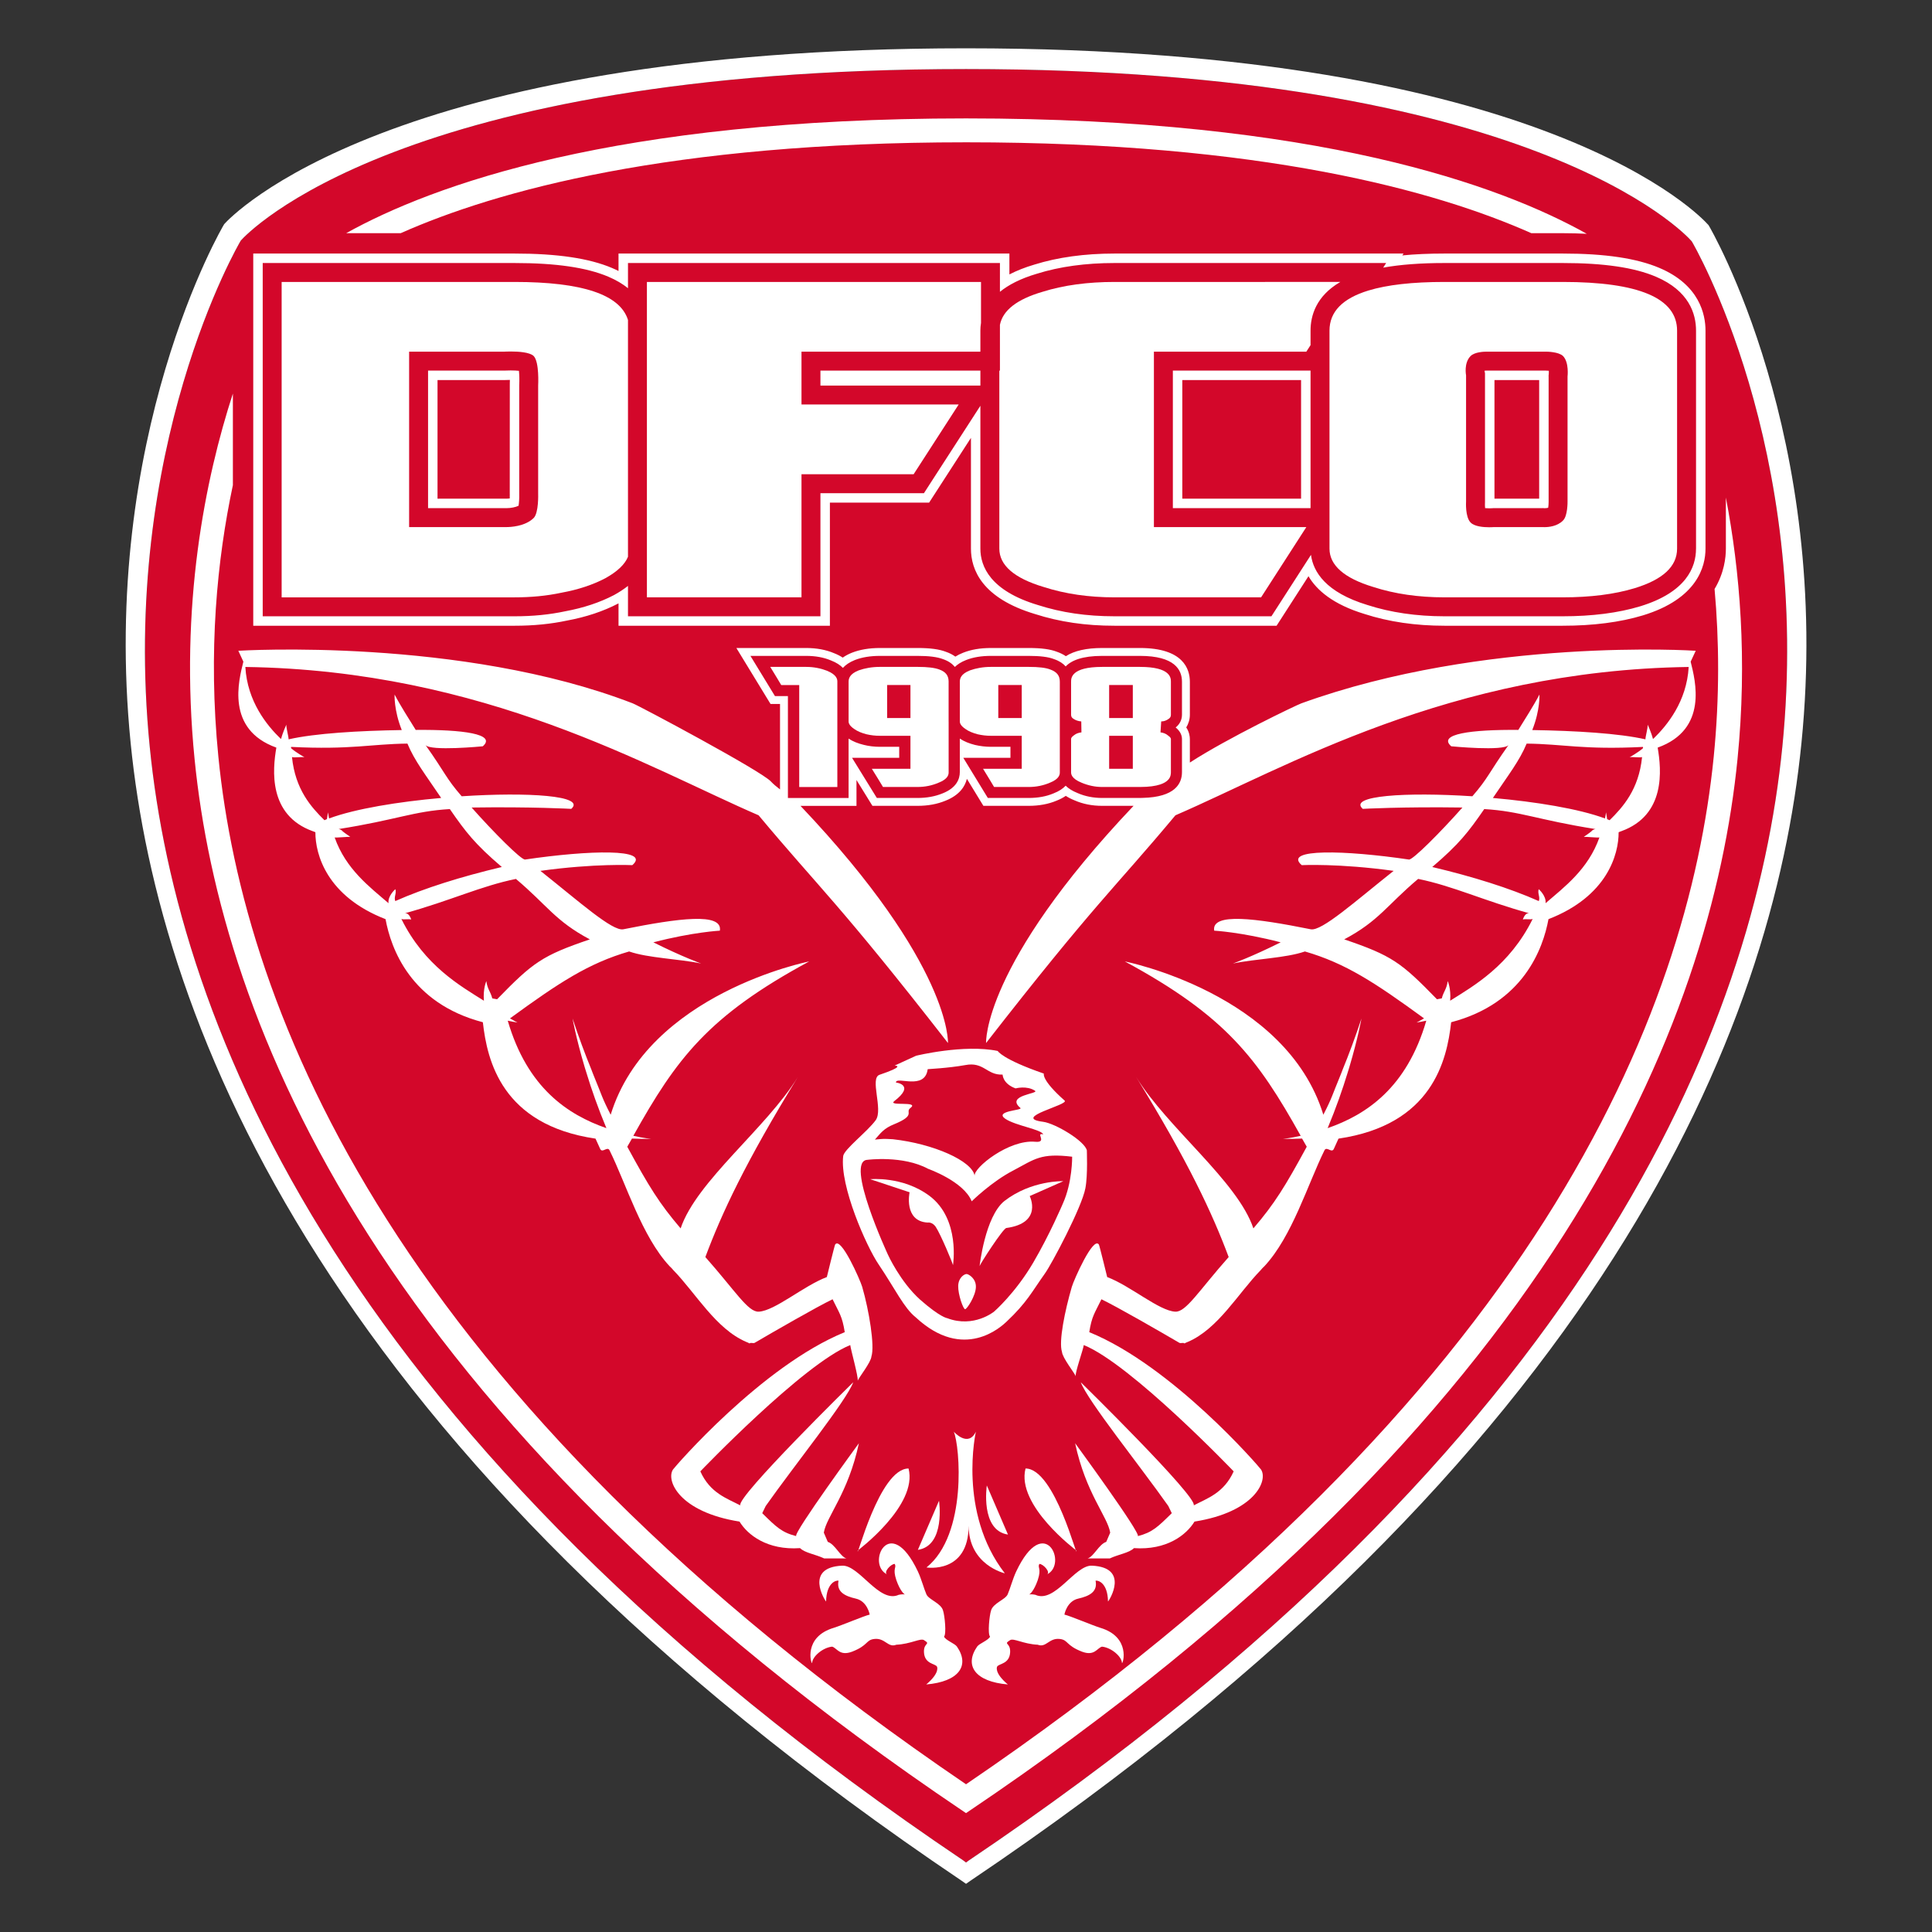 <svg enable-background="new 0 0 428.032 462.246" height="1000" viewBox="0 0 1000 1000" width="1000" xmlns="http://www.w3.org/2000/svg"><rect x="0" y="0" width="1000" height="1000" fill="#333333" stroke="none"/><g transform="matrix(1.9 0 0 1.9 65.06 25)"><g transform="matrix(1.233 0 0 1.233 -34.95 -34.957)"><g><path d="m 214.008 32.937 c -124.98 0 -158.821 36.321 -160.224 37.881 c -.391 .629 -26.749 45.609 -20.122 111.932 c 6.109 61.131 42.235 153.383 179.766 245.997 l .579 .437 l .594 -.437 C 352.125 336.133 388.249 243.881 394.36 182.75 C 400.991 116.427 374.631 71.447 374.352 71 C 372.875 69.258 338.995 32.937 214.008 32.937 Z" fill="#d3072a"/><path d="m 378.096 67.478 l -.037 -.047 l -.037 -.045 C 376.631 65.789 342.342 28.353 214.008 28.353 C 86.265 28.353 51.545 65.602 50.112 67.196 C 49.766 67.705 22.643 113.914 29.44 181.85 c 6.237 62.452 43.146 156.786 183.604 251.367 l .965 .676 l .968 -.676 C 355.44 338.637 392.368 244.302 398.588 181.85 C 405.387 114.028 378.372 67.924 378.096 67.478 Z M 394.36 182.75 c -6.111 61.131 -42.234 153.383 -179.758 245.997 l -.594 .437 l -.579 -.437 C 75.898 336.133 39.771 243.881 33.663 182.75 C 27.036 116.427 53.393 71.447 53.785 70.818 c 1.403 -1.56 35.244 -37.881 160.224 -37.881 c 124.988 0 158.867 36.321 160.343 38.063 c .279 .447 26.639 45.427 20.008 111.75 z" fill="#fff"/></g><g><path d="m 214.008 49.121 c 65.343 0 103.743 10.671 124.901 20.078 h 6.912 c 1.869 0 3.629 .054 5.332 .136 C 332.196 58.711 291.762 43.84 214.008 43.84 C 136.49 43.84 96.064 58.621 77.065 69.199 H 89.106 C 110.26 59.808 148.685 49.121 214.008 49.121 Z" fill="#fff"/><path d="M 381.891 127.608 V 138.9 c 0 2.003 -.389 5.402 -2.498 8.912 c 1.01 11.263 1.146 23.688 -.189 37.082 C 373.585 241.154 340.309 326.059 214.009 411.9 C 87.693 326.047 54.432 241.152 48.823 184.894 C 46.495 161.552 48.564 141.176 52.027 124.868 v -20.231 c -6.062 18.665 -11.854 46.756 -8.459 80.782 c 5.754 57.717 39.911 144.942 169.883 232.479 l .557 .375 l .554 -.375 c 129.976 -87.537 164.136 -174.763 169.897 -232.479 c 2.202 -22.094 .53 -41.683 -2.568 -57.811 z" fill="#fff"/></g><g><g><path d="m 240.715 271.895 c -.391 -2.084 -6.975 -6.011 -9.666 -6.362 c -7.162 -.914 5.908 -3.78 4.734 -4.702 c -5.178 -4.575 -4.58 -5.951 -4.58 -5.951 c -9.257 -3.199 -10.19 -4.999 -10.19 -4.999 c -7.414 -1.538 -17.999 1.044 -18.038 1.058 c -2.862 1.279 -4.195 1.948 -4.738 2.176 c .535 .027 2.046 .205 -3.326 2.025 c -2.248 .733 .825 7.613 -.838 10.008 c -1.807 2.523 -7.021 6.461 -7.201 7.955 c -.793 6.619 5.141 19.978 7.811 23.912 c 3.677 5.459 5.62 9.657 8.204 11.709 c 10.631 9.896 18.979 2 20.07 .973 c 4.502 -4.234 5.653 -6.678 8.457 -10.612 c 1.488 -2.036 8.195 -14.696 8.963 -18.862 c .586 -2.984 .286 -8.621 .338 -8.328 z m -42.65 -5.801 c 5.069 -2.07 2.356 -2.648 3.674 -3.625 c 2.041 -1.589 -5.088 -.316 -3.596 -1.496 c 4.763 -3.649 .38 -4.119 .38 -4.119 c -.015 -1.51 6.4 1.849 7.014 -2.946 c .006 -.026 4.54 -.228 8.283 -.904 c 4.153 -.812 4.755 2.26 8.271 2.097 c 0 0 0 2.012 2.863 3.049 c 0 0 2.486 -.674 4.278 .512 c 1.082 .669 -6.618 .958 -3.206 3.816 c .629 .527 -5.914 .623 -3.328 2.396 c 2.327 1.545 7.949 2.318 8.371 3.447 c -1.848 -.516 1.037 1.881 -1.761 1.623 c -5.835 -.554 -13.672 5.783 -13.397 7.518 c -.535 -3.281 -9.084 -7.08 -18.079 -8.08 c -2.226 -.104 -1.703 -.125 -3.96 .083 c 1.287 -1.445 1.966 -2.472 4.193 -3.371 z m 37.331 17.523 c 0 0 -2.849 6.747 -6.575 13.089 c -3.931 6.688 -8.588 10.739 -8.588 10.739 c 0 0 -4.471 3.707 -10.377 1.475 c 0 0 -1.54 -.176 -5.999 -4.102 c -4.423 -3.988 -7.112 -9.95 -7.112 -9.95 c 0 0 -9.626 -20.769 -4.508 -20.937 c 0 0 7.814 -1.029 13.403 1.991 c 0 0 7.846 2.761 9.624 7.175 c 0 0 4.393 -4.342 9.195 -6.818 c 4.818 -2.555 6.054 -3.867 12.998 -3.037 c .001 0 .083 5.629 -2.061 10.375 z" fill="#fff"/><path d="m 192.841 278.215 l 8.697 2.885 c 0 0 -1.354 6.375 3.97 6.694 c 0 0 1.005 -.206 1.792 .924 c 1.135 1.709 3.818 8.188 3.829 8.482 c 0 0 1.659 -10.136 -5.163 -15.28 c -5.92 -4.438 -13.125 -3.705 -13.125 -3.705 z" fill="#fff"/><path d="m 235.511 278.652 l -7.433 3.287 c 0 0 3.002 5.938 -5.162 7.057 c -.746 .104 -5.858 8.038 -5.908 8.418 c 0 0 1.195 -10.949 5.482 -14.383 c 5.966 -4.627 13.021 -4.379 13.021 -4.379 z" fill="#fff"/><path d="m 216.187 302.061 c -.048 1.916 -1.957 4.86 -2.383 4.877 c -.426 -.019 -1.573 -3.246 -1.526 -5.166 c .075 -1.924 1.436 -2.623 1.862 -2.61 c .435 .016 2.12 .983 2.047 2.899 z" fill="#fff"/></g><g><path d="m 201.311 342.132 c -6.507 0 -11.604 20.778 -11.218 18.104 c 0 0 13.334 -9.944 11.218 -18.104 z" fill="#fff"/><path d="m 203.37 360.107 l 4.672 -10.851 c 0 .001 1.493 9.93 -4.672 10.851 z" fill="#fff"/><path d="m 205.218 389.846 c 7.25 -.613 9.689 -4.187 6.766 -8.391 c -.452 -.648 -2.477 -1.368 -2.833 -2.173 c .56 -.607 .153 -4.636 -.217 -5.759 c -.448 -1.644 -3.156 -2.403 -3.674 -3.58 c -.523 -1.17 -1.091 -3.354 -1.889 -5.068 c -6.258 -13.199 -11.527 -1.521 -6.758 .671 c -.976 -.446 .847 -2.39 1.655 -2.325 c .446 .926 -.54 .887 .346 3.575 c 1.716 4.847 3.356 2.663 .528 3.242 c -4.303 1.987 -8.724 -6.61 -12.495 -6.437 c -8.429 .391 -3.797 7.754 -3.554 7.91 c .072 -4.139 2.208 -4.731 2.75 -4.589 c -.505 2.429 1.329 3.394 3.851 3.966 c 2.479 .563 3.042 3.461 3.024 3.526 c -1.098 .224 -6.099 2.345 -7.924 2.917 c -6.781 2.016 -5.022 8.027 -4.786 7.781 c .017 -1.398 2.327 -3.412 4.415 -3.621 c 1.08 .293 1.642 2.158 4.42 1.109 c 3.609 -1.393 2.994 -2.588 4.912 -2.806 c 2.397 -.271 2.987 2.002 4.859 1.275 c 3.205 -.163 5.323 -1.507 6.104 -1.021 c 1.636 1.028 -.107 .455 0 2.678 c .128 2.645 2.514 2.48 2.875 3.187 c 0 .004 .736 1.31 -2.375 3.933 z" fill="#fff"/></g><g><path d="m 227.157 342.132 c 6.506 0 11.604 20.778 11.217 18.104 c 0 0 -13.334 -9.944 -11.217 -18.104 z" fill="#fff"/><path d="m 223.276 356.729 l -4.673 -10.851 c 0 0 -1.492 9.929 4.673 10.851 z" fill="#fff"/><path d="m 223.249 389.846 c -7.25 -.613 -9.688 -4.187 -6.766 -8.391 c .451 -.648 2.477 -1.368 2.833 -2.173 c -.56 -.607 -.151 -4.636 .218 -5.759 c .447 -1.644 3.155 -2.403 3.674 -3.58 c .522 -1.17 1.092 -3.354 1.89 -5.068 c 6.258 -13.199 11.526 -1.521 6.758 .671 c .976 -.446 -.847 -2.39 -1.655 -2.325 c -.445 .926 .54 .887 -.346 3.575 c -1.716 4.847 -3.355 2.663 -.527 3.242 c 4.303 1.987 8.725 -6.61 12.493 -6.437 c 8.431 .391 3.798 7.754 3.556 7.91 c -.072 -4.139 -2.209 -4.731 -2.75 -4.589 c .504 2.429 -1.33 3.394 -3.852 3.966 c -2.479 .563 -3.042 3.461 -3.023 3.526 c 1.098 .224 6.1 2.345 7.924 2.917 c 6.781 2.016 5.021 8.027 4.785 7.781 c -.017 -1.398 -2.326 -3.412 -4.414 -3.621 c -1.08 .293 -1.643 2.158 -4.42 1.109 c -3.609 -1.393 -2.994 -2.588 -4.912 -2.806 c -2.396 -.271 -2.986 2.002 -4.858 1.275 c -3.204 -.163 -5.323 -1.507 -6.104 -1.021 c -1.636 1.028 .106 .455 0 2.678 c -.127 2.645 -2.515 2.48 -2.875 3.187 c -.004 .004 -.74 1.31 2.371 3.933 z" fill="#fff"/></g><g><path d="m 375.231 161.463 c -.197 -.018 -46.65 -3.052 -87.139 11.615 c -1.108 .4 -16.25 7.643 -24.629 13.084 v -5.18 c 0 -.597 -.127 -1.574 -.801 -2.59 c .521 -.832 .801 -1.788 .801 -2.804 V 168.3 c 0 -2.784 -1.434 -7.451 -11.021 -7.451 h -8.354 c -3.465 0 -6.153 .608 -8.022 1.81 c -.58 -.393 -1.231 -.717 -1.967 -.971 c -1.449 -.571 -3.438 -.839 -6.244 -.839 H 219.5 c -2.35 0 -4.354 .342 -6.121 1.041 c -.635 .247 -1.207 .538 -1.729 .864 c -.607 -.439 -1.299 -.795 -2.063 -1.056 c -1.49 -.582 -3.49 -.85 -6.297 -.85 h -8.307 c -2.344 0 -4.426 .349 -6.201 1.048 c -.75 .299 -1.424 .66 -2.014 1.078 c -.576 -.381 -1.225 -.711 -1.93 -.984 c -1.783 -.754 -3.846 -1.141 -6.133 -1.141 h -15.438 l 7.547 12.364 h 2.098 v 18.882 c -.77 -.59 -1.484 -1.179 -2.008 -1.748 c -2.166 -2.363 -29.035 -16.69 -30.535 -17.27 c -37.946 -14.658 -86.941 -11.633 -87.136 -11.615 l 1.11 2.408 c -1.032 4.174 -3.927 14.967 7.288 18.987 c -.842 4.902 -1.808 14.898 8.021 18.461 c 0 0 .424 .144 .604 .234 c -.023 4.9 2.524 14.181 15.5 19.206 c 1.186 6.469 5.516 18.592 21.5 22.776 c .947 8.438 4.176 22.676 24.89 25.715 c .336 .771 .68 1.533 1.027 2.258 c .463 1.056 1.594 -.668 2.082 .338 c 3.688 7.482 7.148 19.05 13.266 25.599 c .283 .27 .574 .539 .818 .86 c 4.949 5.076 9.41 13.021 16.125 15.865 c .248 .099 .467 .185 .709 .328 c .412 -.293 .805 .112 1.232 -.188 c 3.885 -2.277 13.721 -7.949 17.121 -9.566 c 1.508 3.123 2.119 3.684 2.688 7.266 c -18.393 7.504 -37.57 29.787 -37.938 30.334 c -1.625 2.416 1.342 9.406 14.688 11.518 c 1.791 2.943 6.145 6.367 13.375 5.863 c 1.066 1.066 3.367 1.351 5.338 2.279 h 4.908 c -1.361 -.377 -2.52 -3.152 -4.121 -3.658 l -.875 -2.039 c .563 -3.551 5.41 -8.725 7.75 -19.758 c 0 0 -14.488 19.797 -13.859 20.52 c -3.207 -.813 -4.414 -2.032 -7.498 -5.063 l .768 -1.584 c 6.164 -8.76 17.879 -23.318 19.338 -27.342 c 0 0 -25.852 25.342 -24.955 27.203 c -2.992 -1.574 -6.654 -2.703 -8.826 -7.514 c 0 0 22.68 -23.705 33.123 -27.908 c .1 .967 1.844 7.127 1.639 7.885 c .242 -.697 2.953 -4.074 3.039 -5.373 c .762 -2.275 -.502 -10.09 -2.039 -15.377 c -.432 -1.484 -4.729 -11.25 -5.979 -9.342 c -.129 .197 -1.834 7.182 -1.834 7.182 c -5.135 1.932 -11.439 7.455 -15.041 7.648 c -2.375 .127 -5.15 -4.563 -11.799 -12.068 c 3.576 -9.576 8.852 -20.947 20.461 -39.813 c -6.961 11.313 -22.426 23.061 -25.922 33.481 c -4.693 -5.479 -7.021 -9.272 -11.789 -18.041 c .352 -.633 .695 -1.197 1.035 -1.808 c 1.354 .063 2.762 .091 4.27 .07 c 0 0 -1.539 -.125 -3.969 -.674 c 9.531 -17.063 16.523 -26.461 38.852 -38.526 c 0 0 -35.598 7.012 -43.855 33.866 c -1.957 -3.787 -1.92 -4.248 -3.781 -8.729 c -.152 -.418 -.328 -.783 -.469 -1.212 c -1.441 -3.526 -2.846 -7.303 -4.172 -11.313 c 0 0 .762 4.298 2.662 10.687 c .123 .406 .275 .881 .402 1.297 c 1.111 3.648 2.563 7.814 4.412 12.236 c -8.533 -2.966 -17.474 -8.89 -21.796 -23.742 c .711 .149 1.428 .295 2.16 .408 c 0 0 -.609 -.293 -1.666 -.918 c 10.867 -7.923 17.349 -12.178 26.322 -14.785 c 4.248 1.475 11.014 1.625 15.914 2.666 c 0 0 -4.164 -1.485 -10.557 -4.684 c 8.744 -2.274 14.691 -2.578 14.691 -2.578 c .648 -4.052 -9.158 -2.75 -21.334 -.305 c -2.412 .484 -9.787 -6.144 -18.312 -12.908 c 12.027 -1.674 20.306 -1.262 20.306 -1.262 c 4.275 -3.719 -9.648 -3.318 -23.691 -1.24 c -.844 .125 -6.95 -6.012 -11.816 -11.492 c 13.275 -.195 22.015 .296 22.015 .296 c 3.336 -2.927 -9.599 -3.737 -24.212 -2.782 c -3.523 -4.051 -3.59 -5.121 -7.998 -11.334 c 1.011 1.424 12.665 .291 12.665 .291 c 3.09 -2.709 -4.405 -3.713 -14.82 -3.619 c -1.436 -2.334 -3.372 -5.32 -4.667 -7.818 c 0 0 -.188 3.414 1.586 7.848 c -9.51 .152 -19.164 .722 -25.003 2.053 c -.003 -.655 -.561 -2.572 -.5 -3.251 c 0 0 -.831 1.828 -1.144 3.101 l -.106 .022 c -3.057 -2.96 -7.367 -8.23 -7.808 -15.864 c 52.973 .759 89.128 22.298 113.4 32.775 c 13.486 16.152 17.738 19.359 41.836 50.309 c 0 0 .889 -17.103 -32.58 -52.395 h 12.369 v -5.713 l 3.523 5.708 h 9.959 c 2.305 0 4.33 -.37 6.178 -1.132 c 3.174 -1.257 4.342 -3.23 4.734 -4.835 l 3.645 5.967 h 10.006 c 2.297 0 4.377 -.388 6.129 -1.13 c .774 -.299 1.463 -.66 2.07 -1.074 c .569 .374 1.217 .704 1.93 .99 c 1.83 .806 3.886 1.214 6.104 1.214 h 6.939 c -33.473 35.296 -32.584 52.4 -32.584 52.4 c 24.098 -30.95 28.35 -34.157 41.836 -50.309 c 24.271 -10.478 60.428 -32.017 113.4 -32.775 c -.441 7.634 -4.752 12.904 -7.809 15.864 l -.107 -.022 c -.313 -1.272 -1.143 -3.101 -1.143 -3.101 c .061 .679 -.496 2.596 -.5 3.251 c -5.838 -1.331 -15.492 -1.9 -25.004 -2.053 c 1.771 -4.434 1.588 -7.848 1.588 -7.848 c -1.297 2.498 -3.232 5.484 -4.668 7.818 c -10.414 -.094 -17.91 .91 -14.82 3.619 c 0 0 11.654 1.133 12.666 -.291 c -4.41 6.213 -4.475 7.283 -8 11.334 c -14.611 -.955 -27.547 -.145 -24.211 2.782 c 0 0 8.74 -.491 22.016 -.296 c -4.867 5.48 -10.973 11.617 -11.818 11.492 c -14.041 -2.078 -27.965 -2.479 -23.688 1.24 c 0 0 8.278 -.412 20.308 1.262 c -8.525 6.765 -15.9 13.393 -18.314 12.908 c -12.176 -2.445 -21.981 -3.747 -21.334 .305 c 0 0 5.947 .304 14.691 2.578 c -6.393 3.198 -10.557 4.684 -10.557 4.684 c 4.9 -1.041 11.666 -1.191 15.914 -2.666 c 8.973 2.606 15.455 6.862 26.322 14.785 c -1.057 .625 -1.666 .918 -1.666 .918 c .73 -.113 1.447 -.259 2.16 -.408 c -4.322 14.854 -13.266 20.776 -21.797 23.742 c 1.85 -4.422 3.301 -8.588 4.412 -12.236 c .127 -.416 .275 -.891 .4 -1.297 c 1.9 -6.389 2.662 -10.687 2.662 -10.687 c -1.326 4.013 -2.73 7.787 -4.172 11.314 c -.141 .428 -.315 .793 -.471 1.211 c -1.861 4.481 -1.822 4.942 -3.781 8.729 c -8.256 -26.854 -43.854 -33.866 -43.854 -33.866 c 22.328 12.065 29.32 21.463 38.852 38.526 c -2.43 .549 -3.969 .674 -3.969 .674 c 1.508 .021 2.916 -.008 4.27 -.07 c .341 .609 .685 1.175 1.035 1.808 c -4.768 8.769 -7.096 12.563 -11.789 18.041 c -3.496 -10.422 -18.961 -22.17 -25.922 -33.481 c 11.609 18.864 16.885 30.235 20.461 39.813 c -6.647 7.506 -9.424 12.195 -11.799 12.068 c -3.602 -.193 -9.906 -5.717 -15.041 -7.648 c 0 0 -1.705 -6.984 -1.834 -7.182 c -1.25 -1.908 -5.547 7.856 -5.979 9.342 c -1.537 5.287 -2.936 12.102 -2.174 14.377 c .086 1.299 2.797 4.676 3.037 5.373 c -.203 -.758 1.676 -5.918 1.774 -6.885 c 10.443 4.203 33.123 27.908 33.123 27.908 c -2.172 4.811 -5.834 5.938 -8.825 7.514 c .896 -1.861 -24.955 -27.203 -24.955 -27.203 c 1.459 4.023 13.174 18.582 19.338 27.342 l .768 1.584 c -3.084 3.029 -4.291 4.248 -7.498 5.063 c .629 -.723 -13.859 -20.52 -13.859 -20.52 c 2.34 11.033 7.188 16.207 7.75 19.758 l -.875 2.039 c -1.602 .506 -2.76 3.281 -4.121 3.658 h 4.908 c 1.971 -.93 4.271 -1.213 5.338 -2.279 c 7.23 .504 11.584 -2.92 13.375 -5.863 c 13.346 -2.11 16.313 -9.102 14.688 -11.518 c -.367 -.547 -19.545 -22.83 -37.938 -30.334 c .568 -3.582 1.18 -4.143 2.688 -7.266 c 3.399 1.617 13.235 7.289 17.121 9.566 c .428 .303 .819 -.104 1.231 .188 c .242 -.146 .461 -.229 .709 -.328 c 6.715 -2.844 11.176 -10.789 16.125 -15.864 c .244 -.322 .535 -.593 .818 -.861 c 6.117 -6.549 9.578 -18.115 13.266 -25.598 c .486 -1.007 1.617 .717 2.082 -.339 c .346 -.725 .691 -1.485 1.027 -2.258 c 20.715 -3.039 23.943 -17.274 24.891 -25.715 c 15.984 -4.185 20.314 -16.307 21.5 -22.776 c 12.975 -5.025 15.521 -14.306 15.5 -19.206 c .18 -.091 .604 -.234 .604 -.234 c 9.828 -3.563 8.861 -13.559 8.021 -18.461 c 11.215 -4.021 8.318 -14.813 7.287 -18.987 z m -244.337 63.764 c -10.53 3.58 -12.551 5.072 -20.489 13.231 l -1.063 -.19 c -.417 -1.597 -1.069 -1.988 -1.313 -3.824 c 0 0 -.759 1.639 -.54 4.336 c -5.151 -3.242 -13.111 -7.715 -18.229 -18.06 c .568 .202 1.593 -.066 2.164 .126 c 0 0 -.448 -1.648 -1.5 -1.359 c 10.048 -2.761 16.94 -6.063 24.641 -7.616 c 6.918 5.828 8.66 9.283 16.329 13.356 z m -19.449 -15.992 c -8.918 2.116 -17.059 4.651 -23.535 7.529 c -.363 -.886 .318 -1.672 .016 -2.634 c 0 0 -1.723 1.491 -1.51 3.105 c -4.154 -3.583 -9.422 -7.497 -11.902 -14.527 c .247 .089 3.198 -.189 3.454 -.135 c 0 0 -1.208 -.803 -1.75 -1.275 c -.054 -.172 -.673 -.473 -.853 -.443 c 12.837 -2.029 16.572 -3.95 24.595 -4.417 c 3.522 5.094 5.544 7.724 11.485 12.797 z M 90.59 181.971 c 1.588 3.808 3.969 6.836 7.457 12.01 c -9.441 .834 -18.987 2.38 -24.765 4.529 c -.103 -.441 -.174 -.917 -.222 -1.352 c 0 0 -.129 .58 -.25 1.502 c -.176 .068 -.359 .172 -.549 .239 c -2.914 -2.87 -6.449 -6.765 -7.174 -13.952 c .508 .179 2.17 -.089 2.755 .035 c 0 0 -1.95 -1.084 -2.972 -2.012 c -.009 -.078 .07 -.265 -.009 -.269 c 13.315 .666 17.597 -.642 25.729 -.73 z m 153.498 12.011 c -1.862 0 -3.731 -.33 -5.434 -1.084 c -1.197 -.472 -2.039 -1.035 -2.631 -1.627 c -.588 .629 -1.443 1.22 -2.674 1.697 c -1.629 .691 -3.467 1.014 -5.496 1.014 h -9.027 l -5.422 -8.873 c 0 0 8.592 0 10.42 0 c 0 -.896 0 -1.486 0 -2.43 c -1.484 0 -4.324 0 -4.324 0 c -1.172 0 -2.391 -.146 -3.52 -.413 c -1.252 -.318 -2.4 -.763 -3.344 -1.408 v 7.413 c 0 1.453 -.672 3.459 -3.809 4.697 c -1.684 .691 -3.516 1.014 -5.537 1.014 h -8.986 l -5.479 -8.873 c 0 0 8.594 0 10.422 0 c 0 -.896 0 -1.486 0 -2.43 c -1.486 0 -4.264 0 -4.264 0 c -1.234 0 -2.445 -.146 -3.512 -.413 c -1.309 -.317 -2.461 -.759 -3.408 -1.401 v 13.119 h -12.629 h -.777 c 0 0 0 -.213 0 -.584 c 0 -3.324 0 -19.961 0 -21.927 c -.982 0 -2.863 0 -2.863 0 l -5.42 -8.88 h 12.332 c 2.02 0 3.846 .323 5.453 1.002 c 1.207 .469 2.059 1.041 2.648 1.65 c .58 -.644 1.418 -1.247 2.627 -1.732 c 1.605 -.633 3.492 -.92 5.549 -.92 h 8.307 c 2.465 0 4.344 .217 5.664 .729 c 1.213 .421 2.031 1.028 2.592 1.711 c .576 -.563 1.369 -1.089 2.467 -1.521 c 1.598 -.633 3.426 -.92 5.486 -.92 h 8.354 c 2.475 0 4.363 .217 5.637 .729 c 1.158 .396 1.973 .96 2.539 1.599 c 1.277 -1.338 3.693 -2.328 8.059 -2.328 h 8.354 c 7.654 0 9.279 3.074 9.279 5.706 v 7.289 c 0 1.117 -.496 2.107 -1.394 2.823 c 1.103 .875 1.394 1.849 1.394 2.57 v 6.322 v .967 c 0 2.561 -1.554 5.531 -8.671 5.695 c -.204 .005 -.396 .016 -.608 .016 h -8.354 z m 76.887 44.795 c .221 -2.696 -.541 -4.336 -.541 -4.336 c -.24 1.836 -.895 2.229 -1.313 3.824 l -1.063 .191 c -7.938 -8.159 -9.959 -9.651 -20.49 -13.231 c 7.67 -4.072 9.412 -7.527 16.33 -13.357 c 7.699 1.553 14.592 4.855 24.639 7.616 c -1.051 -.289 -1.5 1.359 -1.5 1.359 c .572 -.192 1.598 .076 2.166 -.126 c -5.117 10.346 -13.078 14.819 -18.228 18.06 z m 21.074 -21.541 c .213 -1.614 -1.512 -3.105 -1.512 -3.105 c -.303 .962 .381 1.748 .018 2.634 c -6.477 -2.878 -14.615 -5.413 -23.537 -7.529 c 5.943 -5.073 7.967 -7.703 11.486 -12.797 c 8.021 .467 11.758 2.388 24.594 4.417 c -.18 -.029 -.797 .271 -.852 .443 c -.543 .473 -1.75 1.275 -1.75 1.275 c .256 -.055 3.207 .224 3.455 .135 c -2.48 7.03 -7.745 10.944 -11.902 14.527 z m 21.545 -34.265 c -1.02 .928 -2.973 2.012 -2.973 2.012 c .586 -.124 2.248 .144 2.754 -.035 c -.723 7.188 -4.258 11.082 -7.172 13.952 c -.189 -.067 -.375 -.171 -.549 -.239 c -.121 -.922 -.25 -1.502 -.25 -1.502 c -.049 .435 -.119 .91 -.223 1.352 c -5.777 -2.149 -15.322 -3.695 -24.764 -4.529 c 3.488 -5.174 5.867 -8.202 7.457 -12.01 c 8.131 .088 12.412 1.396 25.727 .731 c -.075 .003 .001 .19 -.007 .268 z" fill="#fff"/><path d="m 210.161 168.299 c 0 -.027 .002 -.055 .002 -.083 c -.026 -1.292 -.635 -2.087 -2.032 -2.609 c -1.074 -.406 -2.674 -.584 -4.839 -.584 h -8.307 c -1.784 0 -3.328 .293 -4.673 .764 c -2.026 .792 -2.247 1.826 -2.247 2.512 v .002 v 8.76 c 0 .208 0 .861 1.25 1.687 c .738 .528 1.633 .878 2.706 1.163 c .965 .221 1.917 .337 2.964 .337 h 6.746 v 7.292 c 0 0 -5.909 0 -8.529 0 c 1.04 1.62 2.048 3.353 2.463 4.018 c 1.143 0 7.628 0 7.628 0 c 1.665 0 3.195 -.324 4.572 -.912 c 2.303 -.872 2.303 -1.937 2.303 -2.374 v -11.107 c -.001 -.035 -.007 -.067 -.007 -.103 z m -8.43 8.024 h -5.152 v -7.292 h 5.152 z" fill="#fff"/><path d="m 183.26 165.864 c -1.356 -.521 -2.888 -.839 -4.55 -.839 c 0 0 -5.255 0 -7.955 0 c .985 1.626 2.05 3.351 2.425 4.012 c .863 0 3.976 0 3.976 0 c 0 0 0 20.326 0 22.522 c 1.661 0 6.752 0 8.422 0 c 0 -2.211 0 -23.258 0 -23.258 c 0 -.433 0 -1.5 -2.318 -2.437 z" fill="#fff"/><path d="m 232.642 165.608 c -1.006 -.406 -2.604 -.584 -4.787 -.584 h -8.353 c -1.729 0 -3.278 .293 -4.611 .764 c -2.037 .792 -2.252 1.826 -2.252 2.512 v 8.762 c 0 .208 0 .861 1.25 1.687 c .727 .528 1.638 .878 2.688 1.163 c .979 .221 1.945 .337 2.926 .337 h 6.813 v 7.292 c 0 0 -5.978 0 -8.542 0 c .989 1.62 2.055 3.353 2.434 4.018 c 1.182 0 7.646 0 7.646 0 c 1.672 0 3.209 -.324 4.596 -.912 c 2.281 -.872 2.281 -1.937 2.281 -2.374 v -19.972 c .001 -1.345 -.645 -2.16 -2.089 -2.693 z m -6.325 10.715 h -5.179 v -7.292 h 5.179 z" fill="#fff"/><path d="m 256.883 191.009 c 1.603 -.524 2.134 -1.323 2.305 -1.966 c .083 -.312 .087 -.587 .087 -.772 v -7.289 c 0 -.1 0 -.374 -.687 -.838 c -.455 -.385 -1.002 -.578 -1.611 -.653 l .154 -2.417 c .606 0 1.15 -.21 1.6 -.535 c .4 -.239 .544 -.557 .544 -.95 V 168.3 c 0 -.799 0 -3.275 -6.831 -3.275 h -8.354 c -6.868 0 -6.868 2.477 -6.868 3.275 v 7.289 c 0 .277 .055 .633 .584 .938 c .385 .268 .969 .49 1.664 .547 l .038 2.417 c -.646 .082 -1.184 .259 -1.641 .635 c -.646 .445 -.646 .736 -.646 .856 v 7.289 c 0 .381 0 1.402 2.337 2.349 c 1.445 .602 2.961 .938 4.531 .938 h 8.354 c 2.024 -.001 3.436 -.222 4.44 -.549 z m -6.024 -3.47 h -5.229 v -7.292 h 5.229 z m 0 -11.216 h -5.229 v -7.292 h 5.229 z" fill="#fff"/><path d="m 222.583 365.288 c -10.438 -13.476 -6.395 -31.294 -6.395 -31.294 c -1.729 3.605 -4.883 0 -4.883 0 c 1.338 3.104 3.063 22.688 -6.031 30 c 0 0 9.311 1.501 9.311 -9.273 c .001 8.772 7.998 10.567 7.998 10.567 z" fill="#fff"/></g></g><g><path d="M 114.258 79.973 H 62.801 v 69.686 h 51.457 c 3.613 0 7.072 -.316 10.407 -1.034 c 3.692 -.673 6.886 -1.745 9.614 -3.168 c 2.681 -1.484 4.358 -3.073 5.042 -4.77 V 88.373 c -1.74 -5.604 -10.076 -8.4 -25.063 -8.4 z m 4.227 52.153 c -1.916 1.905 -5.273 2.008 -5.979 2.008 c -.087 0 -.133 0 -.133 0 H 90.965 V 95.375 h 21.058 c 0 0 .584 -.035 1.411 -.035 c 1.621 0 4.17 .143 5.051 .999 c 1.284 1.331 .99 6.494 .99 6.494 v 23.919 c 0 0 .152 4.234 -.99 5.374 z" fill="#fff"/><path d="M 217.181 102.869 L 217.181 99.562 L 181.841 99.562 L 181.841 102.869 L 212.381 102.869 Z" fill="#fff"/><path d="m 143.503 87.736 v 53.654 v 8.268 h 34.154 V 122.46 h 24.775 l 9.949 -15.408 H 177.657 V 95.375 h 39.523 v -4.646 c 0 -.548 .044 -1.122 .138 -1.712 v -9.044 h -73.815 z" fill="#fff"/><path d="m 113.434 99.524 c -.666 0 -1.144 .028 -1.144 .028 l -.134 .01 h -.133 h -16.872 v 30.388 h 17.221 l .032 -.001 l .101 .002 c .956 0 2.025 -.225 2.641 -.529 c .108 -.633 .173 -1.686 .147 -2.519 l -.001 -.075 v -.076 v -23.919 v -.12 l .007 -.121 c .05 -.876 .021 -2.096 -.073 -2.984 c -.441 -.046 -1.035 -.084 -1.792 -.084 z m -.224 2.952 l -.011 24.276 l .005 .22 c .007 .267 .006 .555 -.006 .838 c -.209 .028 -.431 .047 -.648 .051 l -.24 -.006 l -15.069 .006 v -26.208 h 14.782 l .389 -.013 c .024 0 .349 -.018 .818 -.024 c .001 .307 -.006 .602 -.02 .86 z" fill="#fff"/><path d="m 342.139 99.562 h -.016 h -.023 h -12.932 h -.043 l -.074 -.003 l -.037 -.001 c -.145 0 -.295 .007 -.434 .02 c .002 .082 .01 .162 .014 .234 l .076 .299 v .488 v 27.884 v .117 l -.004 .139 c -.023 .367 -.01 .82 .027 1.207 c .244 .025 .547 .043 .912 .043 c .396 0 .678 -.021 .678 -.021 l .18 -.018 h .186 h 10.727 l .129 -.014 l .23 .028 c .02 .004 .047 .004 .072 .004 c .332 0 .621 -.048 .824 -.102 c .061 -.391 .104 -.912 .096 -1.319 v -.032 v -.033 v -27.61 l -.01 -.185 l .035 -.285 c .025 -.241 .031 -.536 .016 -.807 c -.221 -.02 -.439 -.033 -.629 -.033 z m -1.5 28.298 h -9.875 v -26.208 h 9.875 z" fill="#fff"/><path d="m 367.225 76.884 c -5.041 -2.144 -12.047 -3.185 -21.404 -3.185 h -26.088 c -3.443 0 -6.527 .138 -9.332 .412 l .268 -.412 h -63.846 c -6.59 0 -12.568 .828 -17.732 2.446 c -2.045 .603 -3.877 1.327 -5.498 2.165 V 73.699 H 137.23 v 3.857 c -.47 -.239 -.958 -.465 -1.46 -.678 c -5.059 -2.14 -12.096 -3.179 -21.513 -3.179 h -57.73 v 82.233 h 57.731 c 4.19 0 8.005 -.376 11.603 -1.145 c 4.215 -.78 8.025 -2.048 11.37 -3.796 v 4.94 h 46.701 v -27.196 h 21.917 l 9.247 -14.313 V 138.9 c 0 4.654 2.455 10.938 14.154 14.447 c 5.412 1.739 11.162 2.584 17.572 2.584 h 35.803 l 7.045 -10.945 c 1.801 3.074 5.408 6.233 12.402 8.355 c 5.307 1.719 11.248 2.59 17.66 2.59 h 26.088 c 6.742 0 12.715 -.769 17.748 -2.292 c 12.021 -3.674 13.822 -10.811 13.822 -14.739 V 90.729 c .001 -3.562 -1.323 -10.096 -10.165 -13.845 z m 8.068 62.016 c 0 4.093 -2.139 9.623 -12.336 12.739 c -4.834 1.462 -10.598 2.204 -17.139 2.204 H 319.73 c -6.193 0 -11.92 -.838 -17.021 -2.488 c -9.235 -2.803 -11.986 -7.34 -12.487 -11.082 l -7.499 11.647 l -1.24 1.922 H 279.2 H 246.823 c -6.191 0 -11.729 -.813 -16.936 -2.487 c -10.499 -3.149 -12.706 -8.512 -12.706 -12.455 v -31.569 l -1.284 1.989 l -9.952 15.407 l -1.233 1.916 h -2.279 h -20.592 v 23.016 v 4.184 h -4.183 h -34.154 h -4.183 v -4.184 v -2.528 c -.881 .694 -1.883 1.357 -3.018 1.984 l -.043 .024 l -.043 .024 c -3.116 1.626 -6.727 2.826 -10.735 3.567 c -3.509 .749 -7.18 1.112 -11.223 1.112 H 62.801 H 58.618 v -4.184 v -69.685 v -4.181 h 4.183 h 51.457 c 9.129 0 15.901 .985 20.699 3.013 c 1.775 .751 3.206 1.619 4.364 2.553 v -1.385 v -4.181 h 4.183 h 73.815 h 4.18 v 4.181 v 2.179 c 1.879 -1.525 4.508 -2.918 8.187 -3.999 c 4.991 -1.568 10.765 -2.361 17.14 -2.361 h 52.326 h 7.682 l -.658 1.019 c 3.785 -.676 8.266 -1.019 13.561 -1.019 h 26.088 c 9.068 0 15.807 .985 20.592 3.016 c 7.34 3.116 8.881 8.201 8.881 11.921 V 138.9 Z" fill="#fff"/><path d="m 345.821 79.973 h -26.088 c -7.105 0 -12.705 .638 -16.834 1.9 c -5.706 1.745 -8.585 4.688 -8.585 8.855 v 4.44 v 34.781 v 3.965 v 4.985 c 0 3.649 3.214 6.514 9.651 8.46 c 4.762 1.549 10.043 2.298 15.768 2.298 h 26.088 c 6.148 0 11.467 -.673 15.922 -2.024 c 6.23 -1.903 9.369 -4.799 9.369 -8.734 v -48.17 c 0 -7.182 -8.457 -10.756 -25.291 -10.756 z m .09 52.708 c -1.27 1.312 -3.236 1.466 -4.104 1.466 c -.271 0 -.434 -.013 -.434 -.013 h -10.727 c 0 0 -.43 .037 -1.041 .037 c -1.242 0 -3.25 -.151 -4.113 -1.046 c -1.229 -1.227 -1.004 -4.643 -1.004 -4.643 v -27.884 c 0 0 -.541 -2.717 1.004 -4.259 c .918 -.9 2.947 -.964 3.521 -.964 c .102 0 .154 0 .154 0 H 342.1 c 0 0 .012 0 .025 0 c .256 0 2.813 .025 3.785 .964 c 1.377 1.417 1 4.533 1 4.533 v 27.61 c .003 0 .051 3.194 -.999 4.199 z" fill="#fff"/><path d="m 246.823 79.973 c -5.916 0 -11.246 .711 -15.921 2.18 c -5.64 1.651 -8.762 4.085 -9.403 7.293 v 5.929 v 4.187 h -.131 V 138.9 c 0 3.649 3.25 6.514 9.764 8.46 c 4.801 1.549 10.006 2.298 15.691 2.298 H 279.2 l 9.998 -15.524 H 255.52 V 95.375 h 33.678 l .93 -1.438 v -3.209 c 0 -3.288 1.215 -7.639 6.578 -10.756 z" fill="#fff"/><path d="m 259.708 99.562 v 30.388 h 29.49 h .93 V 99.562 h -.93 z m 28.326 28.298 h -26.24 v -26.208 h 26.24 z" fill="#fff"/></g></g></g></svg>